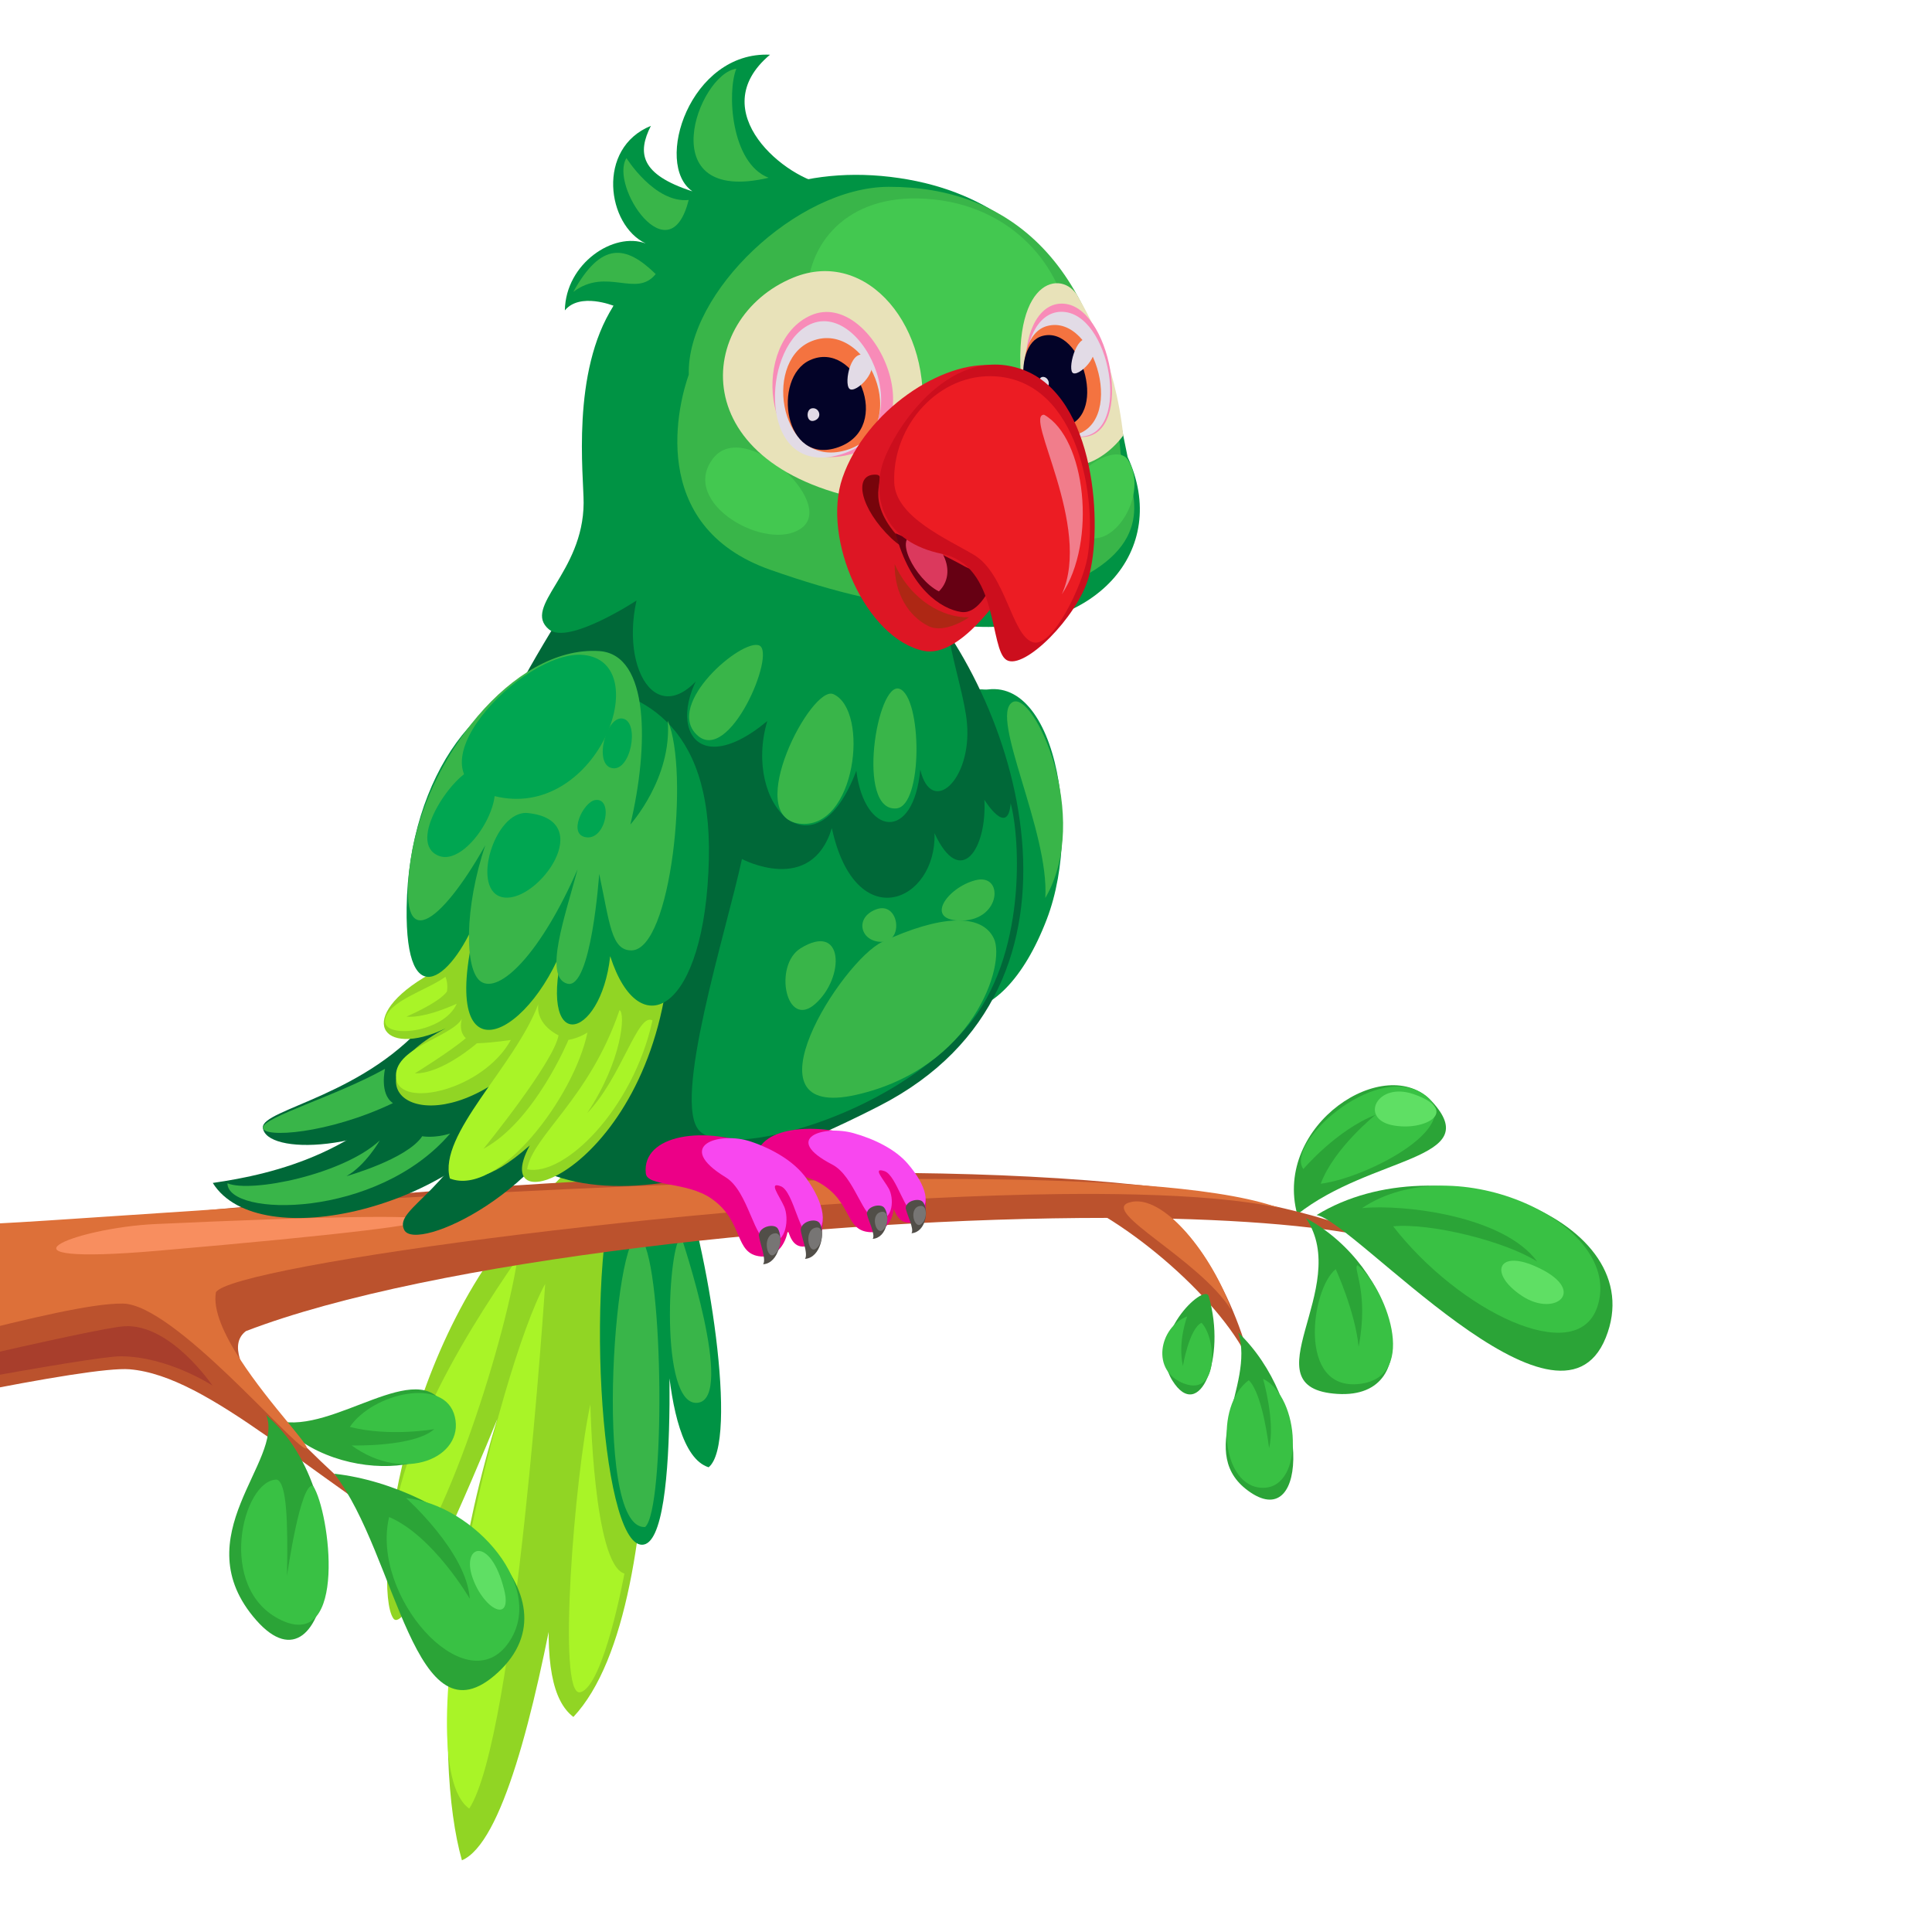 <svg xmlns="http://www.w3.org/2000/svg" xmlns:xlink="http://www.w3.org/1999/xlink" viewBox="0 0 300 300" width="300" height="300" preserveAspectRatio="xMidYMid meet" style="width: 100%; height: 100%; transform: translate3d(0px, 0px, 0px); content-visibility: visible;"><defs><clipPath id="__lottie_element_85"><rect width="300" height="300" x="0" y="0"></rect></clipPath><clipPath id="__lottie_element_87"><path d="M0,0 L300,0 L300,300 L0,300z"></path></clipPath></defs><g clip-path="url(#__lottie_element_85)"><g clip-path="url(#__lottie_element_87)" transform="matrix(0.995,-0.097,0.097,0.995,-24.956,11.696)" opacity="1" style="display: block;"><g transform="matrix(1,0,0,1,0,0)" opacity="1" style="display: block;"><g opacity="1" transform="matrix(1,0,0,1,83.798,227.629)"><path fill="rgb(145,213,36)" fill-opacity="1" d=" M8.073,-43.736 C-16.316,-24.115 -24.135,14.244 -21.411,19.252 C-18.69,24.259 10.625,-35.261 10.625,-35.261 C-12.651,2.565 -17.355,41.646 -14.445,57.695 C-1.554,53.66 13.106,-19.803 17.698,-32.952 C2.324,12.843 -1.003,31.68 4.946,37.215 C23.146,21.266 24.135,-43.68 24.135,-57.695"></path></g><g opacity="1" transform="matrix(1,0,0,1,106.966,209.491)"><path fill="rgb(0,147,68)" fill-opacity="1" d=" M-2.264,-30.456 C-9.911,-14.933 -11.514,29.076 -5.027,29.765 C1.46,30.456 2.868,-13.405 2.868,-13.405 C2.868,-13.405 -1.388,15.46 6.448,18.794 C11.514,15.46 9.73,-15.544 6.182,-28.382"></path></g><g opacity="1" transform="matrix(1,0,0,1,101.842,211.35)"><path fill="rgb(57,181,73)" fill-opacity="1" d=" M4.67,-19.329 C1.269,-25.207 -7.654,24.949 0.862,25.207 C4.219,22.822 7.655,-14.173 4.67,-19.329z"></path></g><g opacity="1" transform="matrix(1,0,0,1,112.659,205.211)"><path fill="rgb(57,181,73)" fill-opacity="1" d=" M0.001,-12.939 C-2.065,-12.555 -6.03,12.939 0.001,12.939 C6.031,12.939 0.001,-12.939 0.001,-12.939z"></path></g><g opacity="1" transform="matrix(1,0,0,1,74.716,217.327)"><path fill="rgb(169,244,39)" fill-opacity="1" d=" M12.318,-24.26 C2.193,-12.187 -12.022,6.146 -12.318,24.26 C-4.593,20.236 8.774,-10.344 12.318,-24.26z"></path></g><g opacity="1" transform="matrix(1,0,0,1,76.384,237.459)"><path fill="rgb(169,244,39)" fill-opacity="1" d=" M14.526,-39.983 C6.071,-27.649 -14.526,31.727 -5.124,39.983 C3.15,29.666 14.526,-39.983 14.526,-39.983z"></path></g><g opacity="1" transform="matrix(1,0,0,1,92.619,239.197)"><path fill="rgb(169,244,39)" fill-opacity="1" d=" M3.466,-22.436 C0.012,-11.809 -6.176,22.436 -2.447,21.934 C1.281,21.431 6.176,4.251 6.176,4.251 C1.508,2.392 3.466,-22.436 3.466,-22.436z"></path></g></g><g transform="matrix(1,0,0,1,0,0)" opacity="1" style="display: block;"><g opacity="1" transform="matrix(1,0,0,1,222.031,186.15)"><path fill="rgb(43,164,55)" fill-opacity="1" d=" M-13.81,11.917 C-16.204,-2.317 2.355,-11.917 8.697,-3.538 C16.205,6.38 -1.412,3.951 -13.81,11.917z"></path></g><g opacity="1" transform="matrix(1,0,0,1,110.305,204.815)"><path fill="rgb(187,82,45)" fill-opacity="1" d=" M110.305,-1.685 C108.714,-2.225 106.975,-2.745 105.065,-3.245 C105.065,-3.245 105.055,-3.245 105.055,-3.245 C104.004,-3.525 102.914,-3.795 101.775,-4.065 C101.164,-4.205 100.544,-4.345 99.905,-4.475 C93.805,-5.805 86.584,-6.975 78.584,-7.965 C78.584,-7.965 78.555,-7.965 78.555,-7.965 C76.435,-8.225 74.254,-8.475 72.034,-8.715 C72.034,-8.715 72.025,-8.715 72.025,-8.715 C70.865,-8.834 69.685,-8.955 68.504,-9.075 C68.504,-9.075 68.494,-9.075 68.494,-9.075 C24.335,-13.405 -36.595,-12.785 -66.365,-4.555 C-67.756,-3.705 -68.105,-2.215 -67.716,-0.325 C-67.135,2.485 -64.935,6.185 -62.145,9.985 C-61.385,11.025 -60.595,12.045 -59.756,13.086 C-59.756,13.086 -59.756,13.095 -59.745,13.105 C-59.405,13.525 -59.065,13.945 -58.725,14.365 C-57.415,15.945 -56.075,17.496 -54.785,18.945 C-54.775,18.955 -54.765,18.965 -54.756,18.985 C-51.635,22.455 -48.785,25.365 -47.225,26.916 C-46.625,27.505 -46.225,27.905 -46.086,28.045 C-46.475,27.725 -46.885,27.405 -47.265,27.086 C-49.285,25.395 -51.205,23.755 -53.075,22.145 C-53.075,22.145 -53.086,22.135 -53.086,22.135 C-55.365,20.155 -57.535,18.246 -59.615,16.416 C-61.345,14.905 -63.006,13.445 -64.615,12.075 C-72.305,5.515 -78.765,0.725 -84.915,-0.405 C-88.086,-0.985 -98.125,-0.305 -110.625,0.945 C-110.625,0.945 -110.625,-28.045 -110.625,-28.045 C-109.046,-26.414 -107.365,-25.185 -105.555,-24.435 C-103.935,-23.765 -89.535,-23.925 -68.645,-23.815 C-29.975,-23.625 30.925,-22.525 74.095,-13.635 C74.135,-13.635 74.175,-13.625 74.214,-13.615 C81.475,-12.125 88.235,-10.405 94.294,-8.435 C95.504,-8.045 96.695,-7.635 97.845,-7.225 C98.025,-7.164 98.195,-7.095 98.374,-7.035 C99.825,-6.504 101.214,-5.965 102.565,-5.405 C102.575,-5.405 102.584,-5.395 102.584,-5.395 C105.385,-4.235 107.964,-2.995 110.305,-1.685z"></path></g><g opacity="1" transform="matrix(1,0,0,1,185.132,205.826)"><path fill="rgb(187,82,45)" fill-opacity="1" d=" M-6.244,-14.981 C6.333,-12.622 12.195,4.663 13.699,14.981 C10.693,4.92 -3.513,-10.002 -13.699,-14.665 C-13.699,-14.665 -6.244,-14.981 -6.244,-14.981z"></path></g><g opacity="1" transform="matrix(1,0,0,1,237.175,213.944)"><path fill="rgb(43,164,55)" fill-opacity="1" d=" M-25.979,-15.485 C-5.821,-25.315 25.978,-9.658 16.88,7.829 C7.782,25.316 -20.263,-14.02 -25.979,-15.485z"></path></g><g opacity="1" transform="matrix(1,0,0,1,45.302,236.341)"><path fill="rgb(43,164,55)" fill-opacity="1" d=" M0.505,-22.803 C2.668,-15.483 -14.224,-5.272 -4.126,8.764 C5.974,22.802 14.224,-8.469 0.505,-22.803z"></path></g><g opacity="1" transform="matrix(1,0,0,1,211.706,213.727)"><path fill="rgb(43,164,55)" fill-opacity="1" d=" M-2.197,-14.951 C11.228,-5.985 13.997,14.95 0,12.689 C-13.998,10.424 4.048,-3.482 -2.197,-14.951z"></path></g><g opacity="1" transform="matrix(1,0,0,1,73.626,245.552)"><path fill="rgb(43,164,55)" fill-opacity="1" d=" M-18.174,-21.911 C-0.378,-18.135 18.174,0.644 4.125,11.277 C-9.924,21.911 -9.698,-8.42 -18.174,-21.911z"></path></g><g opacity="1" transform="matrix(1,0,0,1,62.776,216.386)"><path fill="rgb(43,164,55)" fill-opacity="1" d=" M-15.204,-1.771 C-6.823,1.193 7.489,-9.803 10.842,-1.328 C15.204,9.699 -7.222,9.803 -15.204,-1.771z"></path></g><g opacity="1" transform="matrix(1,0,0,1,189.038,218.054)"><path fill="rgb(43,164,55)" fill-opacity="1" d=" M4.259,-8.679 C3.842,-10.884 -6.13,-3.296 -2.635,3.795 C0.86,10.884 6.13,1.216 4.259,-8.679z"></path></g><g opacity="1" transform="matrix(1,0,0,1,197.967,231.316)"><path fill="rgb(43,164,55)" fill-opacity="1" d=" M-0.645,-15.879 C1.206,-7.343 -9.463,2.241 -1.117,9.06 C7.228,15.879 9.462,-4.13 -0.645,-15.879z"></path></g><g opacity="1" transform="matrix(1,0,0,1,102.725,197.085)"><path fill="rgb(221,112,57)" fill-opacity="1" d=" M102.725,-0.326 C97.334,-2.055 89.794,-3.434 80.895,-4.524 C77.175,-4.985 73.215,-5.385 69.075,-5.745 C69.075,-5.745 69.065,-5.745 69.065,-5.745 C18.215,-10.115 -60.255,-7.235 -62.845,-3.264 C-63.595,-0.565 -62.195,3.405 -60.135,7.405 C-58.155,11.226 -55.585,15.085 -53.685,17.905 C-52.645,19.465 -51.815,20.705 -51.405,21.455 C-51.245,21.745 -51.155,21.965 -51.145,22.095 C-51.125,22.215 -51.175,22.265 -51.315,22.226 C-53.355,21.625 -69.505,-2.065 -77.395,-2.934 C-82.045,-3.455 -91.745,-2.115 -103.045,-0.405 C-103.045,-0.405 -103.045,-20.315 -103.045,-20.315 C-103.625,-20.915 -104.195,-21.565 -104.755,-22.264 C-104.175,-21.615 -103.595,-21.024 -103.045,-20.485 C-101.395,-18.895 -99.915,-17.795 -98.915,-17.474 C-97.815,-17.125 -82.685,-16.774 -61.065,-16.085 C-19.625,-14.764 45.645,-12.195 81.675,-5.905 C81.715,-5.905 81.755,-5.895 81.794,-5.885 C90.414,-4.385 97.355,-2.675 101.874,-0.705 C102.175,-0.585 102.454,-0.456 102.725,-0.326z"></path></g><g opacity="1" transform="matrix(1,0,0,1,18.965,202.87)"><path fill="rgb(168,62,44)" fill-opacity="1" d=" M18.965,5.29 C18.965,5.29 12.505,0.12 5.235,-0.601 C2.985,-0.83 -6.815,-0.16 -19.285,0.87 C-19.285,0.87 -19.285,-2.39 -19.285,-2.39 C-6.255,-4.08 4.045,-5.29 6.305,-5.19 C13.465,-4.88 18.965,5.29 18.965,5.29z"></path></g><g opacity="1" transform="matrix(1,0,0,1,187.186,202.164)"><path fill="rgb(221,112,57)" fill-opacity="1" d=" M-4.79,-8.469 C0.652,-9.618 7.45,1.265 9.363,9.618 C5.095,1.272 -9.364,-7.503 -4.79,-8.469z"></path></g><g opacity="1" transform="matrix(1,0,0,1,47.022,184.428)"><path fill="rgb(248,142,95)" fill-opacity="1" d=" M-15.471,-2.081 C-28.077,-2.729 -43.342,1.777 -15.499,2.083 C43.343,2.729 36.424,0.591 -15.471,-2.081z"></path></g><g opacity="1" transform="matrix(1,0,0,1,238.582,207.967)"><path fill="rgb(57,193,68)" fill-opacity="1" d=" M-20.25,-9.9 C-4.986,-18.11 20.25,-3.487 14.621,8.942 C10.467,18.11 -6.802,7.496 -15.716,-6.616 C-9.929,-6.616 1.354,-2.648 6.021,1.004 C1.54,-6.56 -13.705,-9.899 -20.25,-9.9z"></path></g><g opacity="1" transform="matrix(1,0,0,1,221.928,184.75)"><path fill="rgb(57,193,68)" fill-opacity="1" d=" M-12.079,6.394 C-14.541,2.289 0.249,-8.928 7.395,-3.561 C14.542,1.806 -1.994,8.688 -9.616,8.929 C-7.037,3.617 -0.117,-0.893 -0.117,-0.893 C-6.333,0.839 -12.079,6.394 -12.079,6.394z"></path></g><g opacity="1" transform="matrix(1,0,0,1,215.245,216.083)"><path fill="rgb(57,193,68)" fill-opacity="1" d=" M-1.899,-8.973 C-5.981,-6.347 -9.734,9.266 -0.002,9.127 C9.734,8.987 5.277,-5.907 1.524,-9.266 C0.703,-8.882 2.931,-5.007 0.469,3.378 C0.469,-2.121 -1.899,-8.973 -1.899,-8.973z"></path></g><g opacity="1" transform="matrix(1,0,0,1,188.485,218.583)"><path fill="rgb(57,193,68)" fill-opacity="1" d=" M1.189,-6.407 C-3.274,-5.209 -5.383,1.529 -0.225,3.967 C4.934,6.406 5.383,-2.583 3.304,-5.208 C1.299,-4.483 -0.225,1.19 -0.225,1.19 C-0.694,-2.674 1.189,-6.407 1.189,-6.407z"></path></g><g opacity="1" transform="matrix(1,0,0,1,199.164,231.692)"><path fill="rgb(57,193,68)" fill-opacity="1" d=" M1.293,-8.727 C6.8,-5.335 6.135,8.727 -0.332,8.124 C-6.799,7.52 -6.683,-5.293 -0.936,-8.727 C1.058,-6.366 1.176,2.087 1.176,2.087 C2.583,-1.897 1.293,-8.727 1.293,-8.727z"></path></g><g opacity="1" transform="matrix(1,0,0,1,45.072,237.219)"><path fill="rgb(57,193,68)" fill-opacity="1" d=" M1.407,-13.536 C-3.871,-14.065 -9.734,2.481 0,8.275 C9.734,14.065 9.153,-7.657 6.922,-12.008 C5.042,-12.977 1.528,1.495 1.528,1.495 C2.462,-6.58 2.931,-12.888 1.407,-13.536z"></path></g><g opacity="1" transform="matrix(1,0,0,1,73.107,244.593)"><path fill="rgb(57,193,68)" fill-opacity="1" d=" M-6.924,-16.109 C3.396,-14.075 13.912,0.172 6.426,8.14 C-1.062,16.109 -13.913,-1.568 -9.833,-13.435 C-3.29,-9.848 1.401,0.412 1.401,0.412 C1.635,-6.831 -6.924,-16.109 -6.924,-16.109z"></path></g><g opacity="1" transform="matrix(1,0,0,1,67.202,218.265)"><path fill="rgb(57,193,68)" fill-opacity="1" d=" M-8.642,1.268 C-1.019,8.028 8.642,4.771 7.74,-1.629 C6.838,-8.029 -4.572,-6.527 -8.642,-1.629 C-2.661,0.542 4.376,-0.01 4.376,-0.01 C0.975,2.474 -8.642,1.268 -8.642,1.268z"></path></g><g opacity="1" transform="matrix(1,0,0,1,244.603,212.262)"><path fill="rgb(95,223,100)" fill-opacity="1" d=" M-0.47,-2.647 C-6.02,-5.724 -7.662,-2.063 -2.816,1.83 C2.032,5.724 7.662,1.861 -0.47,-2.647z"></path></g><g opacity="1" transform="matrix(1,0,0,1,227.15,182.969)"><path fill="rgb(95,223,100)" fill-opacity="1" d=" M0.878,-1.738 C-4.591,-4.261 -7.914,1.224 -2.876,2.743 C2.161,4.262 7.914,1.511 0.878,-1.738z"></path></g><g opacity="1" transform="matrix(1,0,0,1,77.384,242.546)"><path fill="rgb(95,223,100)" fill-opacity="1" d=" M2.574,1.575 C1.287,-7.037 -3.39,-5.99 -2.139,-0.787 C-0.888,4.417 3.39,7.037 2.574,1.575z"></path></g></g><g transform="matrix(1,0,0,1,0,0)" opacity="1" style="display: block;"><g opacity="1" transform="matrix(1,0,0,1,164.737,136.84)"><path fill="rgb(0,147,68)" fill-opacity="1" d=" M-2.012,-23.841 C11.719,-29.987 14.691,-3.294 7.227,11.666 C-1.913,29.987 -14.691,27.683 -14.118,11.194"></path></g><g opacity="1" transform="matrix(1,0,0,1,173.355,128.935)"><path fill="rgb(57,181,73)" fill-opacity="1" d=" M-3.469,-14.478 C0.008,-16.268 7.206,4.483 -1.301,16.268 C0.342,6.031 -7.205,-12.554 -3.469,-14.478z"></path></g></g><g transform="matrix(1,0,0,1,0,0)" opacity="1" style="display: block;"><g opacity="1" transform="matrix(1,0,0,1,166.724,136.993)"><path fill="rgb(0,147,68)" fill-opacity="1" d=" M-2.012,-23.841 C11.719,-29.987 14.691,-3.294 7.227,11.666 C-1.913,29.987 -14.691,27.683 -14.117,11.194"></path></g><g opacity="1" transform="matrix(1,0,0,1,131.523,137.258)"><path fill="rgb(0,104,56)" fill-opacity="1" d=" M-21.853,-52.794 C-25.273,-42.745 -50.613,-23.335 -51.25,15.546 C-51.815,49.987 -24.309,52.794 13.752,37.729 C51.814,22.664 41.146,-24.285 25.664,-43.266"></path></g><g opacity="1" transform="matrix(1,0,0,1,142.089,155.09)"><path fill="rgb(0,147,68)" fill-opacity="1" d=" M-14.357,-20.337 C-17.782,-9.581 -28.972,16.34 -24.985,21.092 C-21.003,25.844 4.509,21.955 17.947,8.958 C28.234,-0.991 28.972,-19.343 28.025,-24.915 C27.078,-19.575 24.012,-25.844 24.012,-25.844 C23.695,-18.182 18.956,-12.371 15.8,-21.429 C15.125,-10.753 2.023,-6.574 0.005,-23.755 C-4.211,-13.586 -14.357,-20.337 -14.357,-20.337z"></path></g><g opacity="1" transform="matrix(1,0,0,1,145.177,160.855)"><path fill="rgb(57,181,73)" fill-opacity="1" d=" M3.017,-11.178 C-3.485,-8.893 -21.802,14.429 -3.304,12.072 C15.195,9.717 21.802,-5.84 20.303,-10.017 C18.804,-14.197 12.264,-14.429 3.017,-11.178z"></path></g><g opacity="1" transform="matrix(1,0,0,1,136.756,153.921)"><path fill="rgb(57,181,73)" fill-opacity="1" d=" M-1.308,-4.478 C-5.796,-2.277 -4.802,7.959 0.166,4.305 C5.134,0.653 5.796,-7.959 -1.308,-4.478z"></path></g><g opacity="1" transform="matrix(1,0,0,1,161.409,144.453)"><path fill="rgb(57,181,73)" fill-opacity="1" d=" M2.114,-2.902 C-2.39,-2.206 -6.617,2.67 -0.557,3.135 C5.504,3.599 6.618,-3.599 2.114,-2.902z"></path></g><g opacity="1" transform="matrix(1,0,0,1,147.855,146.762)"><path fill="rgb(57,181,73)" fill-opacity="1" d=" M-0.112,-2.206 C-3.721,-1.265 -3.044,2.682 0.339,2.915 C3.721,3.147 3.496,-3.147 -0.112,-2.206z"></path></g><g opacity="1" transform="matrix(1,0,0,1,175.343,129.088)"><path fill="rgb(57,181,73)" fill-opacity="1" d=" M-3.47,-14.478 C0.007,-16.268 7.205,4.483 -1.302,16.268 C0.342,6.031 -7.205,-12.554 -3.47,-14.478z"></path></g><g opacity="1" transform="matrix(1,0,0,1,129.908,41.915)"><path fill="rgb(0,147,68)" fill-opacity="1" d=" M21.284,-10.057 C14.98,-11.442 2.95,-23.316 14.285,-31.074 C1.992,-32.859 -5.417,-15.932 0.226,-11.124 C-7.638,-14.532 -7.71,-17.92 -5.204,-21.872 C-14.025,-19.236 -13.496,-7.168 -7.771,-3.767 C-12.496,-6.105 -20.45,-1.919 -21.284,5.359 C-18.693,2.759 -13.678,5.381 -13.678,5.381 C-19.901,14.416 -20.664,26.226 -17.724,32.858"></path></g><g opacity="1" transform="matrix(1,0,0,1,131.706,93.179)"><path fill="rgb(0,147,68)" fill-opacity="1" d=" M34.214,-0.493 C28.42,3.802 32.95,16.938 32.861,24.008 C32.751,32.918 25.931,37.851 24.944,30.456 C22.786,41.582 15.299,39.904 15.039,29.654 C7.086,45.883 -3.137,33.358 2.021,20.634 C-11.201,29.626 -14.487,17.646 -4.457,8.719 C-13.732,22.713 -20.275,11.903 -16.378,0.028 C-16.378,0.028 -27.63,5.941 -30.347,3.173 C-34.214,-0.766 -24.198,-4.971 -23.082,-15.856 C-22.662,-19.966 -23.082,-36.286 -15.476,-45.883"></path></g><g opacity="1" transform="matrix(1,0,0,1,155.158,65.16)"><path fill="rgb(0,147,68)" fill-opacity="1" d=" M-38.391,7.093 C-43.488,-16.587 -22.421,-40.663 7.158,-33.3 C35.964,-26.128 37.082,2.817 38.256,13.258 C43.488,28.174 30.801,40.663 10.527,36.924 C-8.268,33.452 -33.243,31.027 -38.391,7.093z"></path></g><g opacity="1" transform="matrix(1,0,0,1,157.362,66.878)"><path fill="rgb(57,181,73)" fill-opacity="1" d=" M3.166,-33.828 C-11.003,-35.166 -29.661,-20.531 -30.549,-7.804 C-32.382,-3.946 -39.619,14.904 -20.834,23.621 C-1.155,32.754 12.916,35.166 27.099,29.475 C39.62,24.452 36.249,15.96 35.028,10.924 C35.186,-18.98 21.712,-32.074 3.166,-33.828z"></path></g><g opacity="1" transform="matrix(1,0,0,1,188.433,85.141)"><path fill="rgb(67,200,80)" fill-opacity="1" d=" M4.978,-6.282 C3.166,-9.815 -8.207,-3.574 -4.375,3.12 C-0.543,9.814 8.207,0.023 4.978,-6.282z"></path></g><g opacity="1" transform="matrix(1,0,0,1,135.418,77.312)"><path fill="rgb(67,200,80)" fill-opacity="1" d=" M-6.06,-4.972 C-0.632,-10.624 12.218,3.65 6.58,7.14 C0.94,10.624 -12.218,1.444 -6.06,-4.972z"></path></g><g opacity="1" transform="matrix(1,0,0,1,166.087,54.848)"><path fill="rgb(67,200,80)" fill-opacity="1" d=" M-1.206,-19.561 C-24.636,-22.306 -27.975,10.299 0.001,16.309 C27.975,22.306 26.247,-16.344 -1.206,-19.561z"></path></g><g opacity="1" transform="matrix(1,0,0,1,132.767,22.426)"><path fill="rgb(57,181,73)" fill-opacity="1" d=" M6.011,-9.932 C-0.011,-9.703 -9.363,9.932 9.363,7.417 C3.724,4.591 4.2,-6.48 6.011,-9.932z"></path></g><g opacity="1" transform="matrix(1,0,0,1,123.387,34.133)"><path fill="rgb(57,181,73)" fill-opacity="1" d=" M-2.944,-9.475 C-6.04,-5.464 1.936,9.475 6.04,-2.061 C0.737,-2.04 -2.944,-9.475 -2.944,-9.475z"></path></g><g opacity="1" transform="matrix(1,0,0,1,139.122,120.457)"><path fill="rgb(57,181,73)" fill-opacity="1" d=" M5.23,-9.812 C1.989,-11.648 -10.63,7.726 -1.995,9.688 C6.642,11.648 10.63,-6.745 5.23,-9.812z"></path></g><g opacity="1" transform="matrix(1,0,0,1,152.007,119.267)"><path fill="rgb(57,181,73)" fill-opacity="1" d=" M2.646,-8.449 C-0.708,-10.029 -5.993,9.941 0.361,9.993 C4.573,10.029 5.994,-6.866 2.646,-8.449z"></path></g><g opacity="1" transform="matrix(1,0,0,1,116.713,41.848)"><path fill="rgb(57,181,73)" fill-opacity="1" d=" M6.503,1.18 C2.273,-3.843 -1.453,-4.638 -6.503,2.689 C-0.946,-0.683 3.12,4.637 6.503,1.18z"></path></g><g opacity="1" transform="matrix(1,0,0,1,127.143,110.354)"><path fill="rgb(57,181,73)" fill-opacity="1" d=" M6.487,-8.349 C3.935,-9.755 -9.033,-0.699 -4.508,4.529 C0.014,9.755 9.033,-6.939 6.487,-8.349z"></path></g><g opacity="1" transform="matrix(1,0,0,1,185.129,66.152)"><path fill="rgb(232,226,185)" fill-opacity="1" d=" M2.87,-13.611 C0.516,-18.009 -7.932,-16.61 -6.939,2.643 C-4.437,18.009 4.934,12.295 7.932,8.872 C7.811,-3.076 4.162,-10.721 2.87,-13.611z"></path></g><g opacity="1" transform="matrix(1,0,0,1,144.75,61.806)"><path fill="rgb(232,226,185)" fill-opacity="1" d=" M17.302,8.034 C20.607,-6.212 11.62,-19.733 -0.307,-16.16 C-16.136,-11.417 -20.607,11.788 9.005,19.733"></path></g><g opacity="1" transform="matrix(1,0,0,1,150.869,61.491)"><path fill="rgb(248,139,184)" fill-opacity="1" d=" M-4.246,-9.756 C-13.921,-6.632 -14.295,13.052 -1.85,12.504 C14.296,11.781 5.952,-13.052 -4.246,-9.756z"></path></g><g opacity="1" transform="matrix(1,0,0,1,149.496,62.066)"><path fill="rgb(226,219,230)" fill-opacity="1" d=" M-3.608,-8.767 C-11.011,-5.492 -13.266,12.812 -1.719,11.823 C13.267,10.523 5.551,-12.812 -3.608,-8.767z"></path></g><g opacity="1" transform="matrix(1,0,0,1,149.71,63.823)"><path fill="rgb(244,115,64)" fill-opacity="1" d=" M-3.749,-7.96 C-11.321,-5.288 -10.099,11.221 0.212,9.312 C11.321,7.249 5.529,-11.221 -3.749,-7.96z"></path></g><g opacity="1" transform="matrix(1,0,0,1,148.667,65.418)"><path fill="rgb(3,3,40)" fill-opacity="1" d=" M-2.945,-6.742 C-9.027,-4.604 -8.569,9.358 0.226,7.115 C9.027,4.885 4.499,-9.358 -2.945,-6.742z"></path></g><g opacity="1" transform="matrix(1,0,0,1,153.716,60.756)"><path fill="rgb(226,219,230)" fill-opacity="1" d=" M1.006,-1.712 C-1.295,-3.883 -3.131,1.984 -2.276,2.928 C-1.422,3.883 3.131,0.274 1.006,-1.712z"></path></g><g opacity="1" transform="matrix(1,0,0,1,145.587,67.231)"><path fill="rgb(226,219,230)" fill-opacity="1" d=" M-0.275,-1.091 C-1.28,-0.979 -1.337,1.207 0.003,0.832 C1.336,0.457 0.854,-1.207 -0.275,-1.091z"></path></g><g opacity="1" transform="matrix(1,0,0,1,184.978,64.109)"><path fill="rgb(248,139,184)" fill-opacity="1" d=" M1.258,-10.268 C8.366,-8.427 9.829,12.328 0.966,10.432 C-9.829,8.127 -6.701,-12.328 1.258,-10.268z"></path></g><g opacity="1" transform="matrix(1,0,0,1,184.741,64.742)"><path fill="rgb(226,219,230)" fill-opacity="1" d=" M1.274,-9.659 C8.543,-7.894 9.522,11.537 0.935,9.706 C-9.522,7.474 -6.464,-11.537 1.274,-9.659z"></path></g><g opacity="1" transform="matrix(1,0,0,1,185.243,65.098)"><path fill="rgb(244,115,64)" fill-opacity="1" d=" M-2.301,-8.141 C-8.628,-7.082 -8.067,9.424 -0.423,9.193 C8.628,8.937 5.439,-9.424 -2.301,-8.141z"></path></g><g opacity="1" transform="matrix(1,0,0,1,183.988,65.169)"><path fill="rgb(3,3,40)" fill-opacity="1" d=" M-1.913,-6.749 C-7.157,-5.88 -6.691,7.816 -0.35,7.63 C7.157,7.405 4.509,-7.816 -1.913,-6.749z"></path></g><g opacity="1" transform="matrix(1,0,0,1,188.364,61.711)"><path fill="rgb(226,219,230)" fill-opacity="1" d=" M1.153,-1.662 C-0.634,-3.83 -2.874,1.787 -2.219,2.812 C-1.565,3.83 2.875,0.439 1.153,-1.662z"></path></g><g opacity="1" transform="matrix(1,0,0,1,181.578,65.755)"><path fill="rgb(226,219,230)" fill-opacity="1" d=" M-0.084,-0.998 C-0.951,-1.033 -1.169,1.033 -0.003,0.867 C1.169,0.69 0.891,-0.952 -0.084,-0.998z"></path></g><g opacity="1" transform="matrix(1,0,0,1,168.755,83.802)"><path fill="rgb(221,22,36)" fill-opacity="1" d=" M3.188,13.824 C3.188,13.824 -4.316,23.208 -9.759,21.525 C-18.506,18.823 -23.93,2.677 -19.729,-6.483 C-15.151,-16.464 -2.511,-23.208 5.487,-21.537 C20.051,-18.499 23.931,7.014 7.292,21.541 C5.132,19.249 3.188,13.824 3.188,13.824z"></path></g><g opacity="1" transform="matrix(1,0,0,1,160.884,97.271)"><path fill="rgb(174,39,20)" fill-opacity="1" d=" M-5.096,-5.802 C-5.592,-1.231 -3.721,2.464 -0.798,4.292 C1.613,5.802 5.591,3.545 5.591,3.545 C1.543,3.235 -3.107,0.037 -5.096,-5.802z"></path></g><g opacity="1" transform="matrix(1,0,0,1,162.68,88.025)"><path fill="rgb(119,4,11)" fill-opacity="1" d=" M-8.535,-10.682 C-12.035,-11.066 -11.335,-5.617 -7.063,-0.647 C-2.787,4.326 4.999,4.134 12.035,11.066 C8.855,4.87 -3.062,3.856 -6.624,-1.712 C-10.604,-7.946 -6.359,-10.434 -8.535,-10.682z"></path></g><g opacity="1" transform="matrix(1,0,0,1,163.42,93.639)"><path fill="rgb(102,0,19)" fill-opacity="1" d=" M-7.018,-6.916 C-5.628,1.803 -1.162,5.474 1.938,6.234 C4.726,6.916 7.018,2.445 7.018,2.445 C4.412,-0.736 -7.018,-6.916 -7.018,-6.916z"></path></g><g opacity="1" transform="matrix(1,0,0,1,160.865,91.572)"><path fill="rgb(219,57,93)" fill-opacity="1" d=" M-1.302,-4.279 C1.689,-4.134 5.075,1.718 1.35,4.78 C-2.165,2.598 -5.075,-4.78 -1.302,-4.279z"></path></g><g opacity="1" transform="matrix(1,0,0,1,139.046,185.449)"><path fill="rgb(236,0,135)" fill-opacity="1" d=" M-13.511,-3.51 C-13.952,-8.655 -4.962,-9.53 3.51,-5.613 C11.983,-1.691 13.952,7.08 9.935,7.96 C5.918,8.84 7.277,2.763 4.947,0.849 C8.589,3.251 6.926,9.53 2.9,8.927 C-1.064,8.332 0.635,4.064 -4.089,0.617 C-7.653,-1.991 -13.438,-1.632 -13.511,-3.51z"></path></g><g opacity="1" transform="matrix(1,0,0,1,140.787,184.976)"><path fill="rgb(248,71,239)" fill-opacity="1" d=" M7.96,-0.658 C10.522,2.958 11.177,6.338 8.585,7.116 C6.866,7.633 6.148,0.997 4.27,0.174 C2.389,-0.647 4.012,1.406 4.68,2.946 C5.349,4.488 4.97,7.911 2.481,7.597 C0.174,7.306 -0.392,0.522 -3.701,-1.626 C-11.177,-6.479 -4.455,-7.911 0.057,-6.164 C3.185,-4.951 6.273,-3.046 7.96,-0.658z"></path></g><g opacity="1" transform="matrix(1,0,0,1,149.587,192.487)"><path fill="rgb(81,78,72)" fill-opacity="1" d=" M0.948,-1.987 C1.803,-0.743 1.019,2.717 -1.286,2.678 C-0.748,2.063 -1.73,-0.305 -1.803,-1.285 C-1.662,-2.468 0.448,-2.717 0.948,-1.987z"></path></g><g opacity="1" transform="matrix(1,0,0,1,143.504,192.769)"><path fill="rgb(81,78,72)" fill-opacity="1" d=" M0.95,-1.987 C1.803,-0.738 1.023,2.719 -1.283,2.678 C-0.745,2.067 -1.727,-0.306 -1.803,-1.286 C-1.66,-2.468 0.451,-2.719 0.95,-1.987z"></path></g><g opacity="1" transform="matrix(1,0,0,1,149.729,192.744)"><path fill="rgb(119,117,116)" fill-opacity="1" d=" M0.417,-1.671 C1.516,-1.645 1.209,0.705 0.106,1.212 C-0.998,1.719 -1.515,-1.719 0.417,-1.671z"></path></g><g opacity="1" transform="matrix(1,0,0,1,143.693,193.08)"><path fill="rgb(119,117,116)" fill-opacity="1" d=" M0.417,-1.674 C1.515,-1.646 1.21,0.704 0.107,1.212 C-0.998,1.719 -1.515,-1.719 0.417,-1.674z"></path></g><g opacity="1" transform="matrix(1,0,0,1,122.385,186.184)"><path fill="rgb(236,0,135)" fill-opacity="1" d=" M-14.25,-4.324 C-14.28,-10.247 -4.553,-11.076 4.209,-6.404 C12.97,-1.727 14.332,8.398 9.943,9.331 C5.555,10.262 7.535,3.301 5.198,1.055 C8.9,3.889 6.577,11.075 2.305,10.303 C-1.9,9.538 0.29,4.665 -4.486,0.609 C-8.089,-2.461 -14.332,-2.164 -14.25,-4.324z"></path></g><g opacity="1" transform="matrix(1,0,0,1,124.259,185.66)"><path fill="rgb(248,71,239)" fill-opacity="1" d=" M8.598,-0.605 C11.037,3.603 11.45,7.504 8.603,8.348 C6.713,8.908 6.509,1.264 4.564,0.279 C2.615,-0.704 4.181,1.692 4.767,3.476 C5.351,5.261 4.652,9.191 2.008,8.778 C-0.445,8.4 -0.471,0.587 -3.839,-1.947 C-11.45,-7.678 -4.11,-9.191 0.584,-7.092 C3.838,-5.637 6.99,-3.383 8.598,-0.605z"></path></g><g opacity="1" transform="matrix(1,0,0,1,133.142,194.479)"><path fill="rgb(81,78,72)" fill-opacity="1" d=" M1.104,-2.28 C1.915,-0.832 0.777,3.129 -1.694,3.04 C-1.063,2.344 -1.915,-0.399 -1.912,-1.527 C-1.658,-2.886 0.63,-3.13 1.104,-2.28z"></path></g><g opacity="1" transform="matrix(1,0,0,1,126.587,194.683)"><path fill="rgb(81,78,72)" fill-opacity="1" d=" M1.105,-2.281 C1.915,-0.828 0.778,3.132 -1.693,3.04 C-1.062,2.347 -1.915,-0.399 -1.912,-1.527 C-1.655,-2.885 0.631,-3.132 1.105,-2.281z"></path></g><g opacity="1" transform="matrix(1,0,0,1,133.332,194.74)"><path fill="rgb(119,117,116)" fill-opacity="1" d=" M0.448,-1.891 C1.624,-1.838 1.096,0.857 -0.133,1.417 C-1.363,1.981 -1.623,-1.982 0.448,-1.891z"></path></g><g opacity="1" transform="matrix(1,0,0,1,126.823,195.006)"><path fill="rgb(119,117,116)" fill-opacity="1" d=" M0.447,-1.891 C1.624,-1.836 1.094,0.859 -0.135,1.422 C-1.363,1.982 -1.623,-1.981 0.447,-1.891z"></path></g></g><g transform="matrix(0.992,-0.125,0.125,0.992,-7.655,20.544)" opacity="1" style="display: block;"><g opacity="1" transform="matrix(1,0,0,1,170.962,85.206)"><path fill="rgb(204,14,29)" fill-opacity="1" d=" M-16.253,-9.605 C-18.742,-4.841 -18.414,1.926 -10.12,5.68 C-1.829,9.436 -6.289,21.829 -3.967,23.988 C-1.643,26.146 8.152,19.915 11.253,14.334 C15.1,7.412 18.742,-12.948 8.3,-19.548 C-2.144,-26.146 -13.923,-14.063 -16.253,-9.605z"></path></g><g opacity="1" transform="matrix(1,0,0,1,171.274,86.176)"><path fill="rgb(236,28,35)" fill-opacity="1" d=" M3.836,-20.331 C-4.647,-22.885 -13.595,-16.451 -15.229,-7.734 C-16.217,-2.483 -9.165,2.601 -5.618,5.969 C-1.474,9.903 -2.672,19.433 0.269,21.197 C3.077,22.884 9.834,14.178 11.489,10.221 C14.961,1.92 16.218,-16.6 3.836,-20.331z"></path></g><g opacity="1" transform="matrix(1,0,0,1,182.107,86.825)"><path fill="rgb(241,125,139)" fill-opacity="1" d=" M-1.023,-13.519 C4.501,-8.505 2.61,7.546 -4.5,14.298 C2.495,5.035 -4.158,-14.298 -1.023,-13.519z"></path></g></g><g transform="matrix(1,0,0,1,0,0)" opacity="1" style="display: block;"><g opacity="1" transform="matrix(1,0,0,1,68.567,162.74)"><path fill="rgb(0,104,56)" fill-opacity="1" d=" M11.007,3.72 C-2.87,12.158 -18.943,10.537 -18.943,6.334 C-18.943,3.429 -2.153,2.947 8.738,-8.425 C13.08,-12.158 18.943,-6.348 16.087,-0.934 C13.231,4.481 11.007,3.72 11.007,3.72z"></path></g><g opacity="1" transform="matrix(1,0,0,1,84.455,178.136)"><path fill="rgb(0,104,56)" fill-opacity="1" d=" M1.926,-12.613 C-5.334,3.737 -15.992,5.139 -14.52,8.877 C-13.05,12.613 8.733,5.141 15.993,-11.209"></path></g><g opacity="1" transform="matrix(1,0,0,1,66.749,171.867)"><path fill="rgb(0,104,56)" fill-opacity="1" d=" M23.116,-2.695 C12.429,12.368 -19.694,17.095 -25.704,4.99 C-16.057,4.535 -0.956,2.597 10.208,-10.623 C17.866,-17.094 25.704,-6.342 23.116,-2.695z"></path></g><g opacity="1" transform="matrix(1,0,0,1,92.292,158.232)"><path fill="rgb(145,213,36)" fill-opacity="1" d=" M23.169,-11.99 C18.497,22.761 -10.224,30.225 -1.676,17.603 C-15.908,27.948 -15.305,15.718 -5.911,7.291 C-19.912,14.857 -28.898,4.768 -12.902,-1.769 C-23.435,2.073 -26.94,-4.953 -14.439,-10.439 C-6.807,-19.032 -3.306,-30.225 12.796,-29.231 C28.899,-28.237 23.169,-11.99 23.169,-11.99z"></path></g><g opacity="1" transform="matrix(1,0,0,1,99.192,133.721)"><path fill="rgb(0,147,68)" fill-opacity="1" d=" M4.418,-28.876 C-8.637,-31.357 -21.739,-16.903 -24.025,3.483 C-25.959,20.729 -17.695,15 -12.881,5.195 C-22.815,31.356 -7.386,26.215 -0.125,11.268 C-6.478,28.553 3.959,27.151 6.711,14.07 C9.857,28.553 20.598,24.062 23.427,0.525 C25.959,-20.545 15.416,-26.786 4.418,-28.876z"></path></g><g opacity="1" transform="matrix(1,0,0,1,96.909,125.553)"><path fill="rgb(57,181,73)" fill-opacity="1" d=" M11.865,-25.1 C-1.396,-27.228 -16.679,-10.937 -20.431,4.438 C-24.05,19.262 -16.771,14.813 -8.64,3.204 C-12.83,12.49 -13.787,22.282 -11.364,24.23 C-8.64,26.42 -1.667,20.733 5.261,8.311 C2.594,15.442 -1.669,24.452 1.942,25.84 C5.552,27.228 8.532,9.357 8.532,9.357 C9.434,17.25 9.243,21.318 12.317,21.66 C18.558,22.358 24.05,-5.281 21.438,-13.298 C21.252,-4.322 14.098,2.18 14.098,2.18 C18.089,-9.491 19.692,-23.845 11.865,-25.1z"></path></g><g opacity="1" transform="matrix(1,0,0,1,96.709,112.468)"><path fill="rgb(0,166,81)" fill-opacity="1" d=" M9.685,-11.63 C0.401,-13.588 -20.625,4.536 -5.576,9.061 C9.472,13.588 20.625,-9.322 9.685,-11.63z"></path></g><g opacity="1" transform="matrix(1,0,0,1,95.555,130.864)"><path fill="rgb(0,166,81)" fill-opacity="1" d=" M-0.226,-6.441 C-5.391,-7.489 -10.45,5.013 -5.187,6.251 C0.076,7.49 10.45,-4.274 -0.226,-6.441z"></path></g><g opacity="1" transform="matrix(1,0,0,1,85.586,124.532)"><path fill="rgb(0,166,81)" fill-opacity="1" d=" M1.775,-7.657 C-1.532,-6.92 -9.502,2.648 -4.691,5.153 C0.121,7.657 9.502,-6.072 2.557,-7.657"></path></g><g opacity="1" transform="matrix(1,0,0,1,110.078,115.024)"><path fill="rgb(0,166,81)" fill-opacity="1" d=" M1.393,-3.759 C-1.138,-4.599 -3.923,2.839 -1.067,3.72 C1.79,4.599 3.923,-2.92 1.393,-3.759z"></path></g><g opacity="1" transform="matrix(1,0,0,1,104.935,126.451)"><path fill="rgb(0,166,81)" fill-opacity="1" d=" M0.969,-3.019 C-0.882,-2.88 -3.877,1.997 -0.877,2.615 C2.121,3.234 3.877,-3.234 0.969,-3.019z"></path></g><g opacity="1" transform="matrix(1,0,0,1,100.657,168.746)"><path fill="rgb(169,244,39)" fill-opacity="1" d=" M10.815,-10.388 C6.439,3.077 -5.176,12.479 -10.814,10.738 C-9.46,5.631 -0.102,0.756 5.875,-12.479 C6.777,-11.898 5.51,-4.601 -0.688,2.961 C5.197,-2.031 8.65,-11.898 10.815,-10.388z"></path></g><g opacity="1" transform="matrix(1,0,0,1,88.883,168.766)"><path fill="rgb(169,244,39)" fill-opacity="1" d=" M12.348,-9.517 C9.335,0.198 -3.88,14.626 -11.112,10.977 C-12.348,4.027 0.548,-5.305 5.172,-14.626 C4.495,-11.411 7.837,-9.517 7.837,-9.517 C6.709,-5.417 -5.469,6.888 -5.469,6.888 C2.875,3.406 9.303,-8.665 9.303,-8.665 C10.994,-8.782 12.348,-9.517 12.348,-9.517z"></path></g><g opacity="1" transform="matrix(1,0,0,1,80.031,161.762)"><path fill="rgb(169,244,39)" fill-opacity="1" d=" M9.247,-2.513 C4.245,4.783 -8.877,6.503 -9.062,1.723 C-9.247,-3.056 0.018,-3.801 1.982,-6.503 C1.241,-4.45 2.322,-3.476 2.322,-3.476 C-0.258,-1.662 -6.09,1.199 -6.09,1.199 C-1.918,1.704 3.947,-2.513 3.947,-2.513 C6.429,-2.36 9.247,-2.513 9.247,-2.513z"></path></g><g opacity="1" transform="matrix(1,0,0,1,75.471,152.844)"><path fill="rgb(169,244,39)" fill-opacity="1" d=" M5.989,-0.018 C3.543,4.353 -5.989,4.353 -5.337,1.451 C-4.687,-1.451 1.473,-2.495 4.652,-4.352 C5.011,-3.192 4.652,-2.032 4.652,-2.032 C3.206,-0.406 -1.98,1.219 -1.98,1.219 C0.952,1.8 5.989,-0.018 5.989,-0.018z"></path></g><g opacity="1" transform="matrix(1,0,0,1,59.787,166.42)"><path fill="rgb(57,181,73)" fill-opacity="1" d=" M9.61,-4.615 C1.713,-1.136 -10.013,1.027 -10.163,2.655 C-10.314,4.282 -0.179,4.615 10.314,0.811 C8.329,-0.827 9.61,-4.615 9.61,-4.615z"></path></g><g opacity="1" transform="matrix(1,0,0,1,60.648,178.868)"><path fill="rgb(57,181,73)" fill-opacity="1" d=" M6.867,-6.076 C0.703,-1.357 -13.829,0.144 -17.34,-1.737 C-17.843,3.502 5.212,6.076 17.842,-6.076 C15.285,-5.537 13.482,-6.076 13.482,-6.076 C10.776,-2.75 1.176,-1.049 1.176,-1.049 C4.311,-2.441 6.867,-6.076 6.867,-6.076z"></path></g></g></g></g></svg>